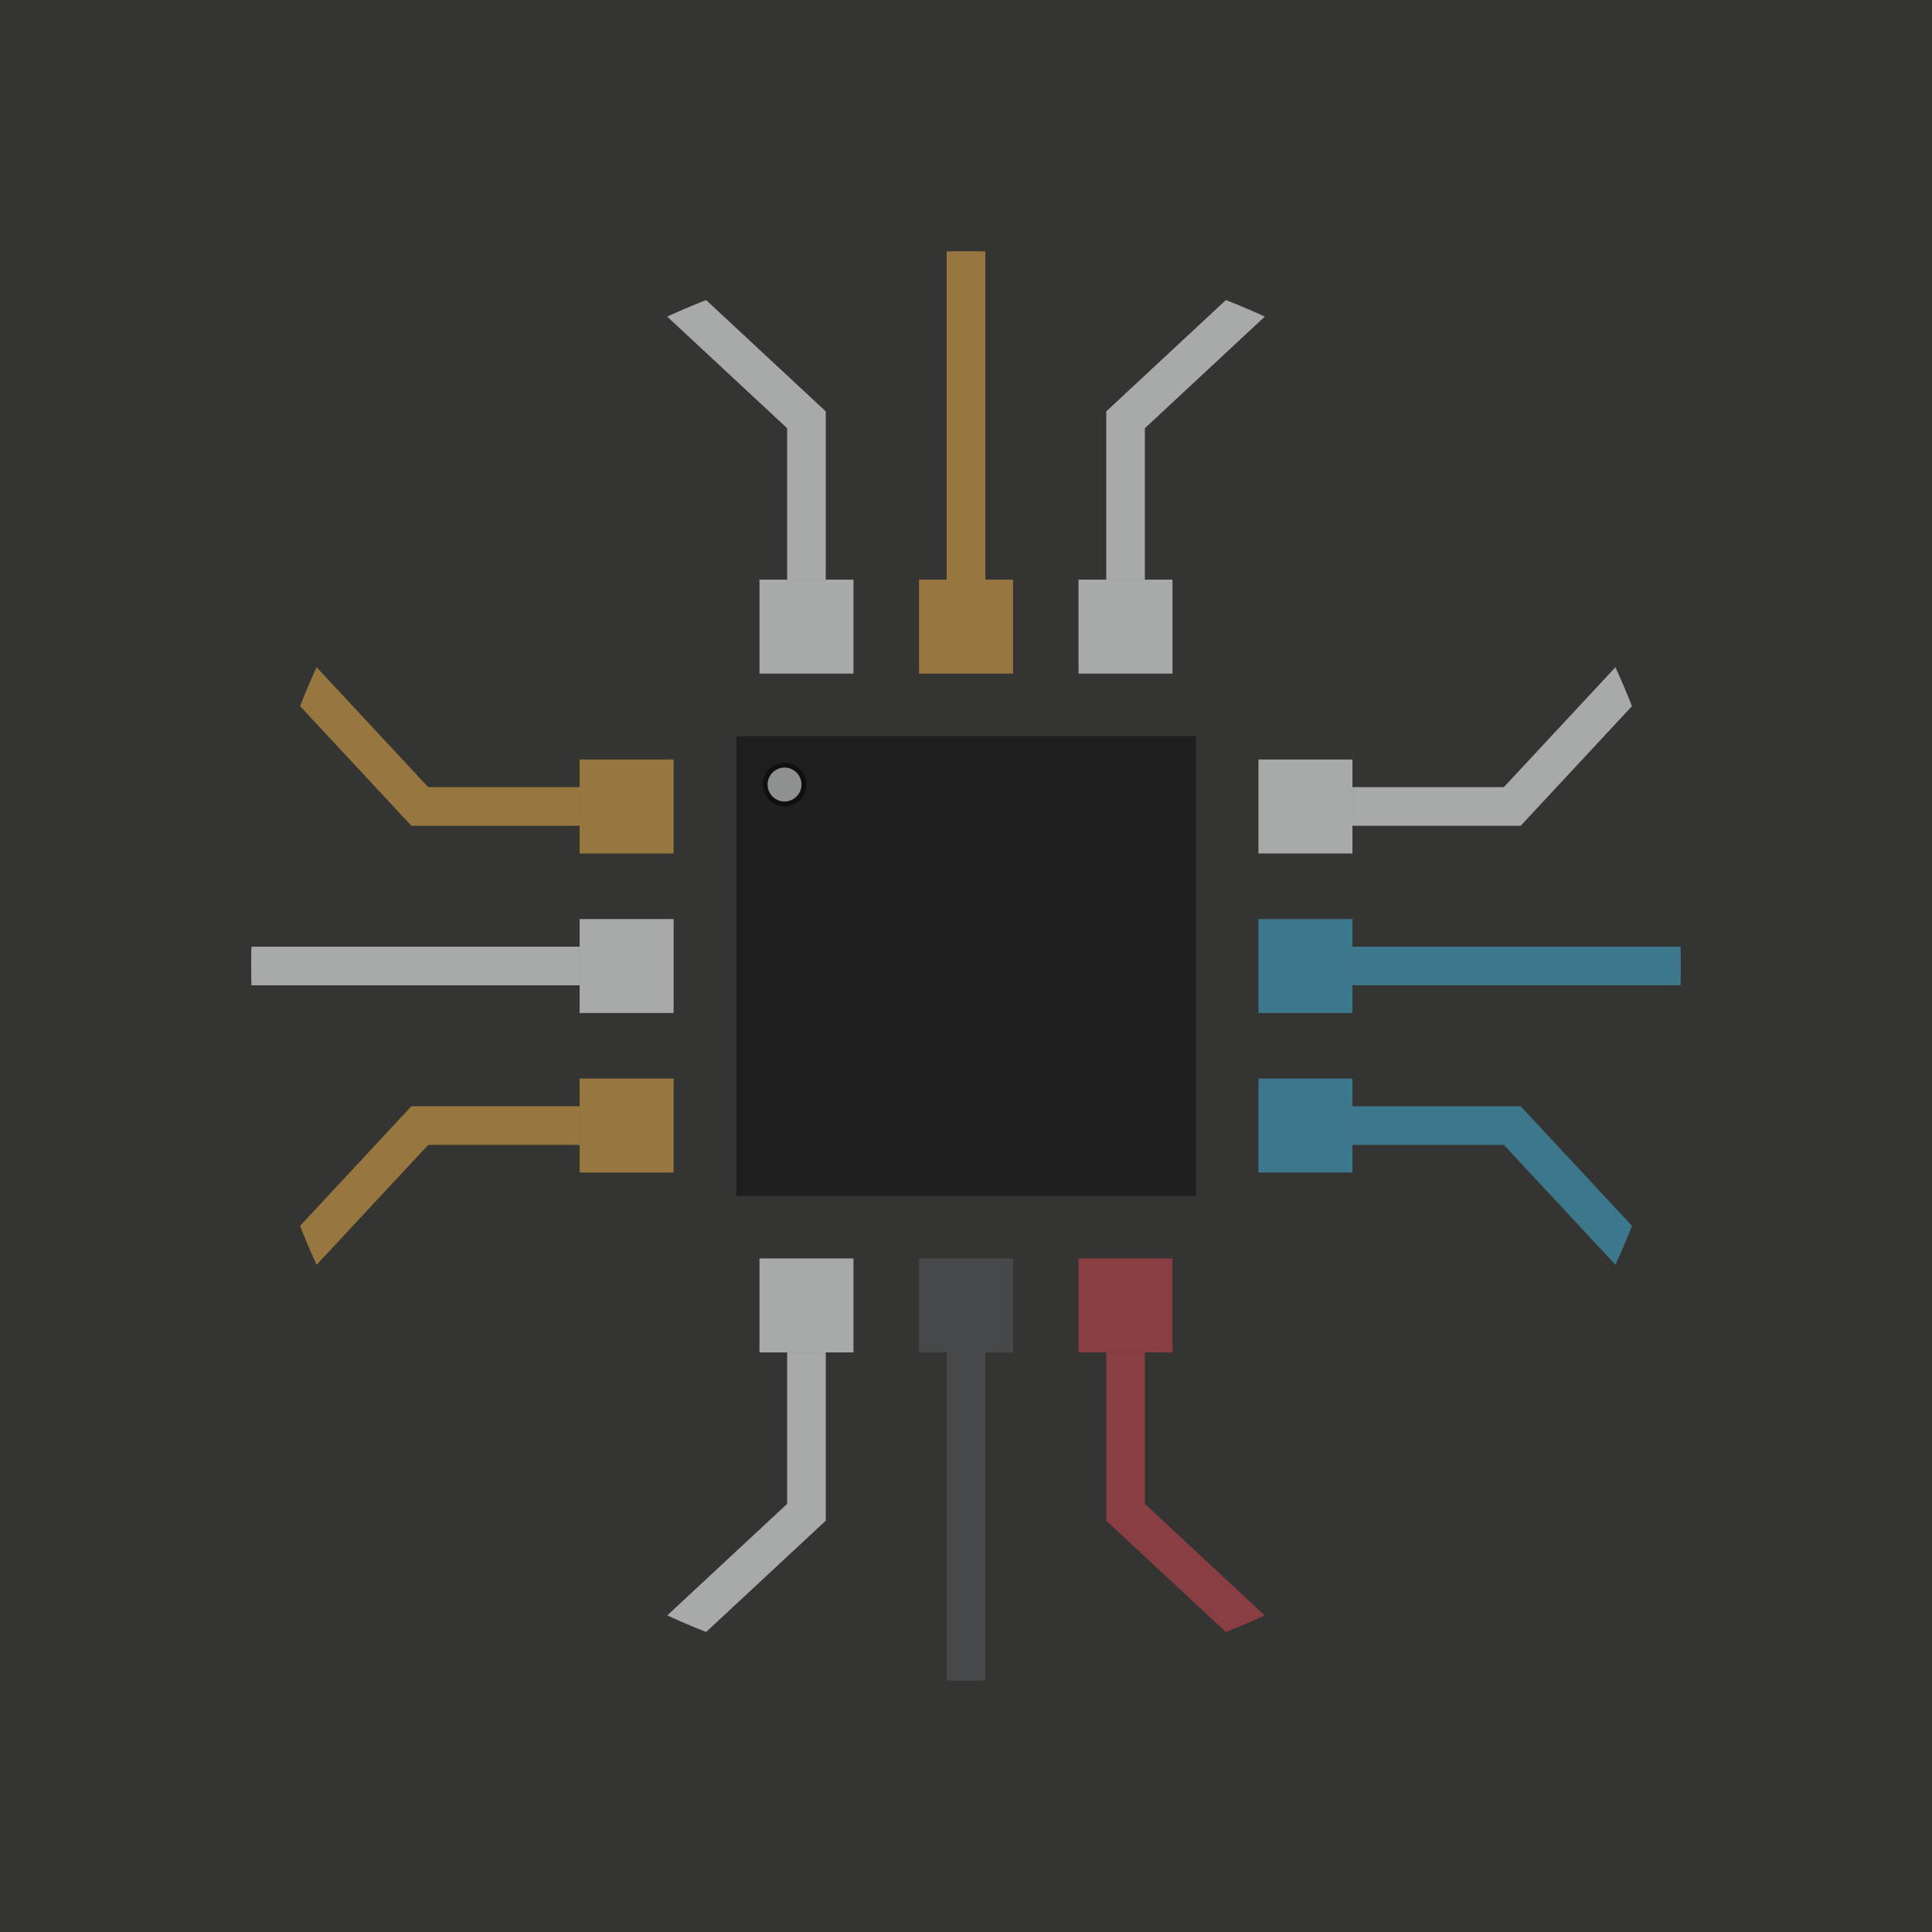 <?xml version="1.0" encoding="UTF-8" standalone="no"?>
<svg
   xmlns:dc="http://purl.org/dc/elements/1.1/"
   xmlns:cc="http://creativecommons.org/ns#"
   xmlns:rdf="http://www.w3.org/1999/02/22-rdf-syntax-ns#"
   xmlns:svg="http://www.w3.org/2000/svg"
   xmlns="http://www.w3.org/2000/svg"
   xmlns:sodipodi="http://sodipodi.sourceforge.net/DTD/sodipodi-0.dtd"
   xmlns:inkscape="http://www.inkscape.org/namespaces/inkscape"
   width="100"
   height="100"
   viewBox="0 0 26.458 26.458"
   version="1.1"
   id="svg8"
   inkscape:version="1.0.1 (1.0.1+r75)"
   sodipodi:docname="BloomIcon.svg"
   inkscape:export-filename="/home/nav/Projects/Bloom/src/Insight/UserInterfaces/InsightWindow/Images/BloomIconv1.png"
   inkscape:export-xdpi="96"
   inkscape:export-ydpi="96">
  <defs
     id="defs2">
    <inkscape:path-effect
       effect="powerstroke"
       id="path-effect2043"
       is_visible="true"
       lpeversion="1"
       offset_points="4,0.088"
       sort_points="true"
       interpolator_type="CubicBezierJohan"
       interpolator_beta="0.2"
       start_linecap_type="zerowidth"
       linejoin_type="extrp_arc"
       miter_limit="4"
       scale_width="1"
       end_linecap_type="zerowidth" />
    <inkscape:path-effect
       effect="spiro"
       id="path-effect2041"
       is_visible="true"
       lpeversion="1" />
    <inkscape:path-effect
       effect="powerstroke"
       id="path-effect2037"
       is_visible="true"
       lpeversion="1"
       offset_points="0,0.132"
       sort_points="true"
       interpolator_type="CubicBezierJohan"
       interpolator_beta="0.2"
       start_linecap_type="zerowidth"
       linejoin_type="extrp_arc"
       miter_limit="4"
       scale_width="1"
       end_linecap_type="zerowidth" />
    <inkscape:path-effect
       effect="spiro"
       id="path-effect2035"
       is_visible="true"
       lpeversion="1" />
    <inkscape:path-effect
       effect="powerstroke"
       id="path-effect2031"
       is_visible="true"
       lpeversion="1"
       offset_points="0,0.132"
       sort_points="true"
       interpolator_type="CubicBezierJohan"
       interpolator_beta="0.2"
       start_linecap_type="zerowidth"
       linejoin_type="extrp_arc"
       miter_limit="4"
       scale_width="1"
       end_linecap_type="zerowidth" />
    <inkscape:path-effect
       effect="spiro"
       id="path-effect2029"
       is_visible="true"
       lpeversion="1" />
    <inkscape:path-effect
       effect="simplify"
       id="path-effect2027"
       is_visible="true"
       lpeversion="1"
       steps="1"
       threshold="0.075"
       smooth_angles="360"
       helper_size="0"
       simplify_individual_paths="false"
       simplify_just_coalesce="false" />
    <inkscape:path-effect
       effect="powerstroke"
       id="path-effect2023"
       is_visible="true"
       lpeversion="1"
       offset_points="0,0.132"
       sort_points="true"
       interpolator_type="CubicBezierJohan"
       interpolator_beta="0.2"
       start_linecap_type="zerowidth"
       linejoin_type="extrp_arc"
       miter_limit="4"
       scale_width="1"
       end_linecap_type="zerowidth" />
    <inkscape:path-effect
       effect="spiro"
       id="path-effect2021"
       is_visible="true"
       lpeversion="1" />
    <inkscape:path-effect
       effect="simplify"
       id="path-effect2019"
       is_visible="true"
       lpeversion="1"
       steps="1"
       threshold="0.075"
       smooth_angles="360"
       helper_size="0"
       simplify_individual_paths="false"
       simplify_just_coalesce="false" />
    <inkscape:path-effect
       effect="powerstroke"
       id="path-effect2015"
       is_visible="true"
       lpeversion="1"
       offset_points="0,0.132"
       sort_points="true"
       interpolator_type="CubicBezierJohan"
       interpolator_beta="0.2"
       start_linecap_type="zerowidth"
       linejoin_type="extrp_arc"
       miter_limit="4"
       scale_width="1"
       end_linecap_type="zerowidth" />
    <inkscape:path-effect
       effect="spiro"
       id="path-effect2013"
       is_visible="true"
       lpeversion="1" />
    <inkscape:path-effect
       effect="simplify"
       id="path-effect2011"
       is_visible="true"
       lpeversion="1"
       steps="1"
       threshold="0.075"
       smooth_angles="360"
       helper_size="0"
       simplify_individual_paths="false"
       simplify_just_coalesce="false" />
    <inkscape:path-effect
       effect="powerstroke"
       id="path-effect2007"
       is_visible="true"
       lpeversion="1"
       offset_points="0,0.132"
       sort_points="true"
       interpolator_type="CubicBezierJohan"
       interpolator_beta="0.2"
       start_linecap_type="zerowidth"
       linejoin_type="extrp_arc"
       miter_limit="4"
       scale_width="1"
       end_linecap_type="zerowidth" />
    <inkscape:path-effect
       effect="spiro"
       id="path-effect2005"
       is_visible="true"
       lpeversion="1" />
    <inkscape:path-effect
       effect="simplify"
       id="path-effect2003"
       is_visible="true"
       lpeversion="1"
       steps="1"
       threshold="0.014"
       smooth_angles="360"
       helper_size="0"
       simplify_individual_paths="false"
       simplify_just_coalesce="false" />
    <inkscape:path-effect
       effect="powerstroke"
       id="path-effect1999"
       is_visible="true"
       lpeversion="1"
       offset_points="0,0.132"
       sort_points="true"
       interpolator_type="CubicBezierJohan"
       interpolator_beta="0.2"
       start_linecap_type="zerowidth"
       linejoin_type="extrp_arc"
       miter_limit="4"
       scale_width="1"
       end_linecap_type="zerowidth" />
    <inkscape:path-effect
       effect="spiro"
       id="path-effect1997"
       is_visible="true"
       lpeversion="1" />
    <inkscape:path-effect
       effect="simplify"
       id="path-effect1995"
       is_visible="true"
       lpeversion="1"
       steps="1"
       threshold="0.014"
       smooth_angles="360"
       helper_size="0"
       simplify_individual_paths="false"
       simplify_just_coalesce="false" />
    <inkscape:path-effect
       effect="powerstroke"
       id="path-effect1991"
       is_visible="true"
       lpeversion="1"
       offset_points="0,0.132"
       sort_points="true"
       interpolator_type="CubicBezierJohan"
       interpolator_beta="0.2"
       start_linecap_type="zerowidth"
       linejoin_type="extrp_arc"
       miter_limit="4"
       scale_width="1"
       end_linecap_type="zerowidth" />
    <inkscape:path-effect
       effect="spiro"
       id="path-effect1989"
       is_visible="true"
       lpeversion="1" />
    <inkscape:path-effect
       effect="simplify"
       id="path-effect1987"
       is_visible="true"
       lpeversion="1"
       steps="1"
       threshold="0.5"
       smooth_angles="360"
       helper_size="0"
       simplify_individual_paths="false"
       simplify_just_coalesce="false" />
    <inkscape:path-effect
       effect="powerstroke"
       id="path-effect1983"
       is_visible="true"
       lpeversion="1"
       offset_points="0,0.132"
       sort_points="true"
       interpolator_type="CubicBezierJohan"
       interpolator_beta="0.2"
       start_linecap_type="zerowidth"
       linejoin_type="extrp_arc"
       miter_limit="4"
       scale_width="1"
       end_linecap_type="zerowidth" />
    <inkscape:path-effect
       effect="spiro"
       id="path-effect1981"
       is_visible="true"
       lpeversion="1" />
    <inkscape:path-effect
       effect="powerstroke"
       id="path-effect1977"
       is_visible="true"
       lpeversion="1"
       offset_points="0,0.132"
       sort_points="true"
       interpolator_type="CubicBezierJohan"
       interpolator_beta="0.2"
       start_linecap_type="zerowidth"
       linejoin_type="extrp_arc"
       miter_limit="4"
       scale_width="1"
       end_linecap_type="zerowidth" />
    <inkscape:path-effect
       effect="spiro"
       id="path-effect1975"
       is_visible="true"
       lpeversion="1" />
    <inkscape:path-effect
       effect="spiro"
       id="path-effect1971"
       is_visible="true"
       lpeversion="1" />
    <inkscape:path-effect
       effect="spiro"
       id="path-effect1965"
       is_visible="true"
       lpeversion="1" />
    <inkscape:path-effect
       effect="spiro"
       id="path-effect1943"
       is_visible="true"
       lpeversion="1" />
    <rect
       x="2.259"
       y="4.468"
       width="22.286"
       height="20.035"
       id="rect1929" />
  </defs>
  <sodipodi:namedview
     id="base"
     pagecolor="#343532"
     bordercolor="#666666"
     borderopacity="1.0"
     inkscape:pageopacity="0"
     inkscape:pageshadow="2"
     inkscape:zoom="5.6568542"
     inkscape:cx="91.565425"
     inkscape:cy="64.254418"
     inkscape:document-units="px"
     inkscape:current-layer="layer1"
     inkscape:document-rotation="0"
     showgrid="false"
     units="px"
     inkscape:window-width="3440"
     inkscape:window-height="1353"
     inkscape:window-x="2560"
     inkscape:window-y="34"
     inkscape:window-maximized="1" />
  <g
     inkscape:groupmode="layer"
     id="layer6"
     inkscape:label="Layer 5"
     style="display:inline"
     sodipodi:insensitive="true">
    <rect
       style="display:inline;fill:#343532;fill-opacity:1;stroke:none;stroke-width:1.221;stroke-miterlimit:4;stroke-dasharray:none;stroke-opacity:0.611"
       id="rect1934"
       width="26.458"
       height="26.458"
       x="-2.220446e-16"
       y="-2.220446e-16" />
  </g>
  <g
     inkscape:groupmode="layer"
     id="layer2"
     inkscape:label="Layer 2"
     style="display:inline"
     sodipodi:insensitive="true">
    <path
       style="opacity:1;fill:#a8a9a9;fill-opacity:1;stroke:none;stroke-width:0.215;stroke-miterlimit:4;stroke-dasharray:none;stroke-opacity:1"
       d="m 11.688,17.234 h -1.287 v 1.287 h 1.287 z"
       id="path3020" />
    <path
       style="opacity:1;fill:#46484a;fill-opacity:1;stroke:none;stroke-width:0.215;stroke-miterlimit:4;stroke-dasharray:none;stroke-opacity:1"
       d="m 13.873,17.234 h -1.287 v 1.287 h 1.287 z"
       id="path3018" />
    <path
       style="opacity:1;fill:#883e42;fill-opacity:1;stroke:none;stroke-width:0.215;stroke-miterlimit:4;stroke-dasharray:none;stroke-opacity:1"
       d="m 16.057,17.234 h -1.287 v 1.287 h 1.287 z"
       id="rect3462-6-0-7" />
    <rect
       style="display:inline;fill:#1e1e1e;fill-opacity:1;stroke:none;stroke-width:0.215;stroke-miterlimit:4;stroke-dasharray:none;stroke-opacity:1"
       id="rect3447"
       width="6.293"
       height="6.293"
       x="10.083"
       y="10.083" />
    <path
       style="opacity:1;fill:#a8a9a9;fill-opacity:1;stroke:none;stroke-width:0.215;stroke-miterlimit:4;stroke-dasharray:none;stroke-opacity:1"
       d="m 11.688,7.938 h -1.287 v 1.287 h 1.287 z"
       id="path3014" />
    <path
       style="opacity:1;fill:#98763f;fill-opacity:1;stroke:none;stroke-width:0.215;stroke-miterlimit:4;stroke-dasharray:none;stroke-opacity:1"
       d="m 13.873,7.938 h -1.287 v 1.287 h 1.287 z"
       id="path3012" />
    <path
       style="opacity:1;fill:#a8a9a9;fill-opacity:1;stroke:none;stroke-width:0.215;stroke-miterlimit:4;stroke-dasharray:none;stroke-opacity:1"
       d="m 16.057,7.938 h -1.287 v 1.287 h 1.287 z"
       id="rect3462-6-0-7-3" />
    <path
       style="display:inline;fill:none;stroke:#883e42;stroke-width:0.529;stroke-linecap:butt;stroke-linejoin:miter;stroke-miterlimit:4;stroke-dasharray:none;stroke-opacity:1"
       d="m 15.414,18.521 v 2.189 l 1.828,1.701"
       id="path2868-1" />
    <path
       style="display:inline;fill:none;stroke:#a8a9a9;stroke-width:0.529;stroke-linecap:butt;stroke-linejoin:miter;stroke-miterlimit:4;stroke-dasharray:none;stroke-opacity:1"
       d="m 11.044,18.521 v 2.189 l -1.828,1.701"
       id="path2868-4-96" />
    <path
       style="display:inline;fill:none;stroke:#46484a;stroke-width:0.529;stroke-linecap:butt;stroke-linejoin:miter;stroke-miterlimit:4;stroke-dasharray:none;stroke-opacity:1"
       d="M 13.229,18.521 V 23.303"
       id="path2885-2" />
    <path
       style="display:inline;fill:none;stroke:#a8a9a9;stroke-width:0.529;stroke-linecap:butt;stroke-linejoin:miter;stroke-miterlimit:4;stroke-dasharray:none;stroke-opacity:1"
       d="M 11.044,7.938 V 5.749 L 9.216,4.048"
       id="path2868-1-1" />
    <path
       style="display:inline;fill:none;stroke:#a8a9a9;stroke-width:0.529;stroke-linecap:butt;stroke-linejoin:miter;stroke-miterlimit:4;stroke-dasharray:none;stroke-opacity:1"
       d="M 15.414,7.938 V 5.749 l 1.828,-1.701"
       id="path2868-4-96-2" />
    <path
       style="display:inline;fill:none;stroke:#98763f;stroke-width:0.529;stroke-linecap:butt;stroke-linejoin:miter;stroke-miterlimit:4;stroke-dasharray:none;stroke-opacity:1"
       d="M 13.229,7.938 V 3.156"
       id="path2885-2-0" />
    <path
       style="display:inline;fill:none;stroke:#a8a9a9;stroke-width:0.529;stroke-linecap:butt;stroke-linejoin:miter;stroke-miterlimit:4;stroke-dasharray:none;stroke-opacity:1"
       d="m 18.521,11.044 h 2.189 l 1.701,-1.828"
       id="path2868" />
    <path
       style="display:inline;fill:none;stroke:#3d778c;stroke-width:0.529;stroke-linecap:butt;stroke-linejoin:miter;stroke-miterlimit:4;stroke-dasharray:none;stroke-opacity:1"
       d="m 18.521,15.414 h 2.189 l 1.701,1.828"
       id="path2868-4" />
    <path
       style="display:inline;fill:none;stroke:#3d778c;stroke-width:0.529;stroke-linecap:butt;stroke-linejoin:miter;stroke-miterlimit:4;stroke-dasharray:none;stroke-opacity:1"
       d="m 18.521,13.229 h 4.782"
       id="path2885" />
    <path
       style="display:inline;fill:none;stroke:#98763f;stroke-width:0.529;stroke-linecap:butt;stroke-linejoin:miter;stroke-miterlimit:4;stroke-dasharray:none;stroke-opacity:1"
       d="M 7.938,11.044 H 5.749 L 4.048,9.216"
       id="path2868-9" />
    <path
       style="display:inline;fill:none;stroke:#98763f;stroke-width:0.529;stroke-linecap:butt;stroke-linejoin:miter;stroke-miterlimit:4;stroke-dasharray:none;stroke-opacity:1"
       d="m 7.938,15.414 h -2.189 l -1.701,1.828"
       id="path2868-4-9" />
    <path
       style="display:inline;fill:none;stroke:#a8a9a9;stroke-width:0.529;stroke-linecap:butt;stroke-linejoin:miter;stroke-miterlimit:4;stroke-dasharray:none;stroke-opacity:1"
       d="M 7.938,13.229 H 3.156"
       id="path2885-4" />
    <rect
       style="display:inline;opacity:1;fill:#98763f;fill-opacity:1;stroke:none;stroke-width:0.215;stroke-miterlimit:4;stroke-dasharray:none;stroke-opacity:1"
       id="rect3462-2-5"
       width="1.287"
       height="1.287"
       x="-9.225"
       y="10.401"
       transform="scale(-1,1)" />
    <rect
       style="display:inline;opacity:1;fill:#a8a9a9;fill-opacity:1;stroke:none;stroke-width:0.215;stroke-miterlimit:4;stroke-dasharray:none;stroke-opacity:1"
       id="rect3462-3-7-9"
       width="1.287"
       height="1.287"
       x="-9.225"
       y="12.586"
       transform="scale(-1,1)" />
    <rect
       style="display:inline;opacity:1;fill:#98763f;fill-opacity:1;stroke:none;stroke-width:0.215;stroke-miterlimit:4;stroke-dasharray:none;stroke-opacity:1"
       id="rect3462-6-0-3"
       width="1.287"
       height="1.287"
       x="-9.225"
       y="14.77"
       transform="scale(-1,1)" />
    <rect
       style="display:inline;opacity:1;fill:#a8a9a9;fill-opacity:1;stroke:none;stroke-width:0.215;stroke-miterlimit:4;stroke-dasharray:none;stroke-opacity:1"
       id="rect3462-2"
       width="1.287"
       height="1.287"
       x="17.234"
       y="10.401" />
    <rect
       style="display:inline;opacity:1;fill:#3d778c;fill-opacity:1;stroke:none;stroke-width:0.215;stroke-miterlimit:4;stroke-dasharray:none;stroke-opacity:1"
       id="rect3462-3-7"
       width="1.287"
       height="1.287"
       x="17.234"
       y="12.586" />
    <rect
       style="display:inline;opacity:1;fill:#3d778c;fill-opacity:1;stroke:none;stroke-width:0.215;stroke-miterlimit:4;stroke-dasharray:none;stroke-opacity:1"
       id="rect3462-6-0"
       width="1.287"
       height="1.287"
       x="17.234"
       y="14.77" />
    <circle
       style="fill:#a8a9a9;fill-opacity:0.814;stroke:#0f0f0f;stroke-width:0.066;stroke-miterlimit:4;stroke-dasharray:none;stroke-opacity:1"
       id="path3034"
       cx="10.744"
       cy="10.744"
       r="0.265" />
  </g>
  <g
     inkscape:label="Layer 1"
     inkscape:groupmode="layer"
     id="layer1"
     style="display:inline">
    <circle
       style="fill:none;fill-opacity:1;stroke:#343532;stroke-width:1.587;stroke-miterlimit:4;stroke-dasharray:none;stroke-opacity:1"
       id="path900"
       cx="13.229"
       cy="13.229"
       r="10.583" />
  </g>
</svg>
